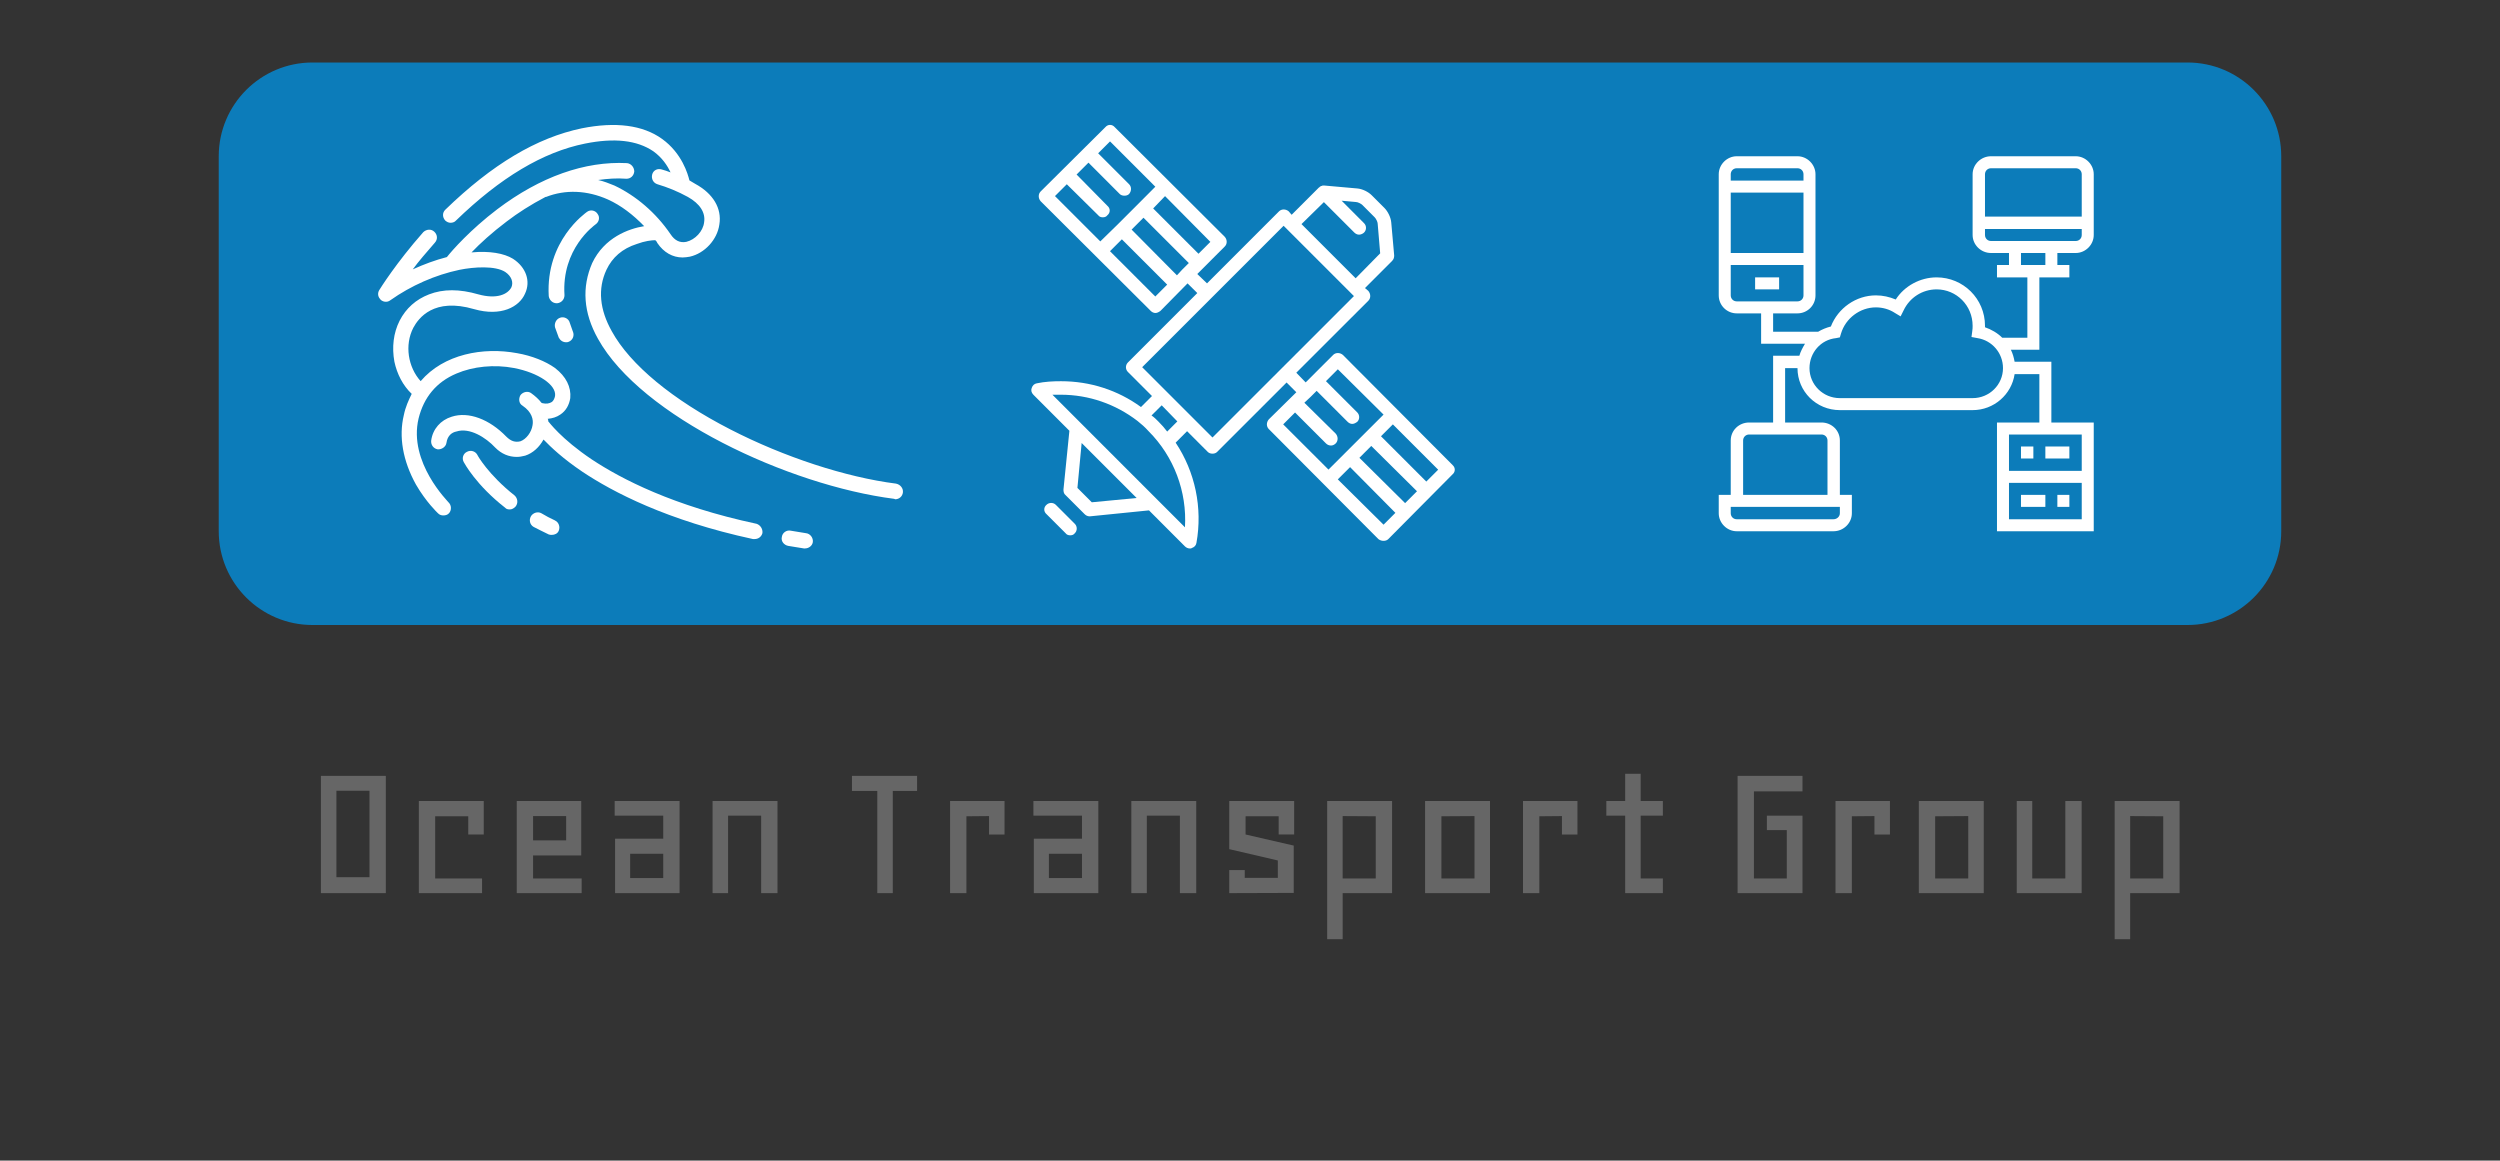 <svg xmlns="http://www.w3.org/2000/svg" xmlns:xlink="http://www.w3.org/1999/xlink" xmlns:lucid="lucid" width="800" height="371.4"><rect width="100%" height="100%" fill="#333333" stroke="none"/><g transform="translate(5.876 -34.2)" lucid:page-tab-id="0_0"><path d="M14.12 220h760v165.6h-760z" stroke="#000" stroke-opacity="0" stroke-width="2" fill="#fff" fill-opacity="0"/><use xlink:href="#a" transform="matrix(1,0,0,1,19.124,225) translate(72.333 95)"/><use xlink:href="#b" transform="matrix(1,0,0,1,19.124,225) translate(242.333 95)"/><use xlink:href="#c" transform="matrix(1,0,0,1,19.124,225) translate(525.667 95)"/><path d="M64.12 84.2c0-16.57 13.44-30 30-30h600c16.57 0 30 13.43 30 30v120c0 16.57-13.43 30-30 30h-600c-16.56 0-30-13.43-30-30z" stroke="#000" stroke-opacity="0" stroke-width="2" fill="#0c7cba"/><path d="M555.76 122.96h7.68v3.84h-7.68zm0 0" stroke="#000" stroke-opacity="0" stroke-width="1.01" fill="#fff"/><path d="M658.36 115.16c3.12 0 5.76-2.64 5.76-5.76V89.96c0-3.12-2.64-5.76-5.76-5.76h-27.12c-3.24 0-5.88 2.64-5.88 5.76v19.44c0 3.12 2.64 5.76 5.88 5.76H637V119h-3.84v3.96h9.72v19.32h-8.04c-1.56-1.56-3.48-2.64-5.52-3.36v-.48c0-8.64-6.96-15.48-15.48-15.48-5.28 0-10.32 2.76-13.08 7.08-2.04-.84-4.08-1.32-6.36-1.32-6.36 0-12.12 4.08-14.4 9.96-1.44.36-2.88.96-4.08 1.68h-14.4v-5.88h7.8c3.12 0 5.76-2.52 5.76-5.76V89.96c0-3.12-2.64-5.76-5.76-5.76h-19.44c-3.12 0-5.76 2.64-5.76 5.76v38.76c0 3.24 2.64 5.76 5.76 5.76h7.8v9.72h14.04c-.72 1.2-1.44 2.52-1.8 3.84h-8.4v21.36h-7.68c-3.24 0-5.88 2.52-5.88 5.76v17.4h-3.84v5.88c0 3.12 2.64 5.76 5.76 5.76h30.96c3.24 0 5.88-2.64 5.88-5.76v-5.88h-3.84v-17.4c0-3.24-2.64-5.76-5.88-5.76h-11.64V152h3.96c0 7.44 6 13.44 13.56 13.44h42.48c6.84 0 12.48-5.04 13.44-11.52h7.92v15.48h-13.56v34.8h30.96v-34.8h-13.56v-19.44H638.8c-.24-1.32-.6-2.64-1.2-3.84h9.12v-23.16h9.6V119h-3.84v-3.84zm-87.12 0h-23.28V95.84h23.28zm-21.36-27.12h19.44c1.08 0 1.92.84 1.92 1.92V92h-23.28v-2.04c0-1.08.84-1.92 1.92-1.92zm-1.92 40.68V119h23.28v9.72c0 1.08-.84 1.92-1.92 1.92h-19.44c-1.08 0-1.92-.84-1.92-1.92zm34.92 69.72c0 1.08-.96 1.92-2.04 1.92h-30.96c-1.08 0-1.92-.84-1.92-1.92v-2.04h34.92zm-3.96-23.28v17.4h-27v-17.4c0-1.08.84-1.92 1.92-1.92H577c1.08 0 1.92.84 1.92 1.92zm58.08 25.2v-11.64h23.28v11.64zm23.28-15.48H637v-11.64h23.28zm-34.92-23.28h-42.48c-5.4 0-9.72-4.32-9.72-9.6 0-4.92 3.6-9.12 8.52-9.6l1.2-.24.36-1.2c1.44-4.92 6.12-8.4 11.16-8.4 2.16 0 4.32.6 6.12 1.8l1.8 1.08.96-1.92c1.92-4.08 6-6.72 10.56-6.72 6.36 0 11.52 5.16 11.52 11.64 0 .48 0 1.08-.12 1.8l-.24 1.8 1.92.36c4.68.72 8.16 4.8 8.16 9.6 0 5.28-4.32 9.6-9.72 9.6zm5.88-73.56h27.12c1.08 0 1.92.84 1.92 1.92v13.56h-30.96V89.96c0-1.08.84-1.92 1.92-1.92zm-1.92 21.36v-1.92h30.96v1.92c0 1.08-.84 1.92-1.92 1.92h-27.12c-1.08 0-1.92-.84-1.92-1.92zm19.32 9.6h-7.8v-3.84h7.8zm0 0" stroke="#000" stroke-opacity="0" stroke-width="1.01" fill="#fff"/><path d="M640.84 177.08h3.96v3.84h-3.96zm0 0M652.48 192.56h3.84v3.84h-3.84zm0 0M648.64 177.08h7.68v3.84h-7.68zm0 0M640.84 192.56h7.8v3.84h-7.8zm0 0" stroke="#000" stroke-opacity="0" stroke-width="1.01" fill="#fff"/><path d="M458.94 183l-35.1-35.23c-.94-.8-2.3-.8-3.1 0l-8.8 8.8-3-3.1L432 130.43c.8-.8.8-2.17 0-3.12l-1.08-.93 8.67-8.68c.54-.55.67-1.1.67-1.77l-.94-10.57c-.14-1.62-1.1-3.52-2.17-4.6l-4.07-4.07c-1.08-1.1-2.98-2.04-4.6-2.18l-10.57-.94H417.47h-.13s-.14 0-.14.13h-.26s-.14 0-.14.15h-.13-.14v.13h-.13v.14c-.14 0-.14 0-.27.13l-8.68 8.68-.94-1.1c-.94-.8-2.3-.8-3.1 0l-23.04 23.05-3.12-3 8.8-8.8c.82-.8.82-2.16 0-3.1l-35.22-35.1c-.82-.95-2.17-.95-2.98 0l-20.73 20.6c-.8.8-.8 2.16 0 3.1l35.23 35.1c.4.4.95.68 1.5.68.54 0 1.08-.27 1.62-.68l8.67-8.8 3.12 3.1-22.22 22.23c-.82.83-.82 2.18 0 3l7.72 7.72-3.52 3.52c-7.45-5.42-16.26-8.26-25.6-8.26-2.6 0-5.16.13-7.73.67-.83.14-1.37.68-1.64 1.5-.27.67-.14 1.48.54 2.16l11.52 11.53-1.9 18.83c0 .68.14 1.36.68 1.76l6.1 6.1c.4.4.95.68 1.5.68h.26l18.83-1.9 11.5 11.52c.42.4.96.68 1.64.68.13 0 .4 0 .54-.14.8-.27 1.35-.8 1.5-1.63 2.02-11.24-.42-22.76-6.65-32.1l3.66-3.67 6.63 6.64c.4.4.94.55 1.5.55.53 0 1.07-.14 1.48-.55l22.23-22.22 3.12 3.12-8.8 8.67c-.83.95-.83 2.3 0 3.12l35.08 35.22c.54.4 1.1.54 1.63.54.54 0 1.08-.14 1.5-.54l20.58-20.74c.95-.8.95-2.16 0-2.98zm-77.5-71.4l-3.8 3.8-14.5-14.5 3.8-3.94 14.5 14.64zM331.7 96.96l3.8-3.8 10.03 9.9c.4.54.95.68 1.5.68.54 0 1.08-.14 1.48-.68.96-.8.96-2.17 0-2.98l-9.88-10.03 3.8-3.8 10.02 10.04c.4.4.95.53 1.5.53.54 0 1.08-.14 1.48-.54.82-.96.82-2.32 0-3.13l-9.9-9.9 3.8-3.8 14.5 14.5-5.28 5.3-6.9 6.9-5.43 5.3-14.5-14.5zm32.12 32.12l-14.5-14.5 3.8-3.8 14.5 14.5-3.8 3.8zm8.8-8.8l-1.88 2.02-14.5-14.63 3.8-3.8 14.5 14.5-1.9 1.9zm45.13-21.42l9.76 9.76c.4.4.96.67 1.5.67s1.22-.28 1.62-.68c.82-.82.82-2.17 0-2.98l-7.18-7.2 4.6.42c.55 0 1.64.54 2.04.95l3.93 3.94c.42.4.96 1.5.96 2.03l.8 9.5-7.85 7.98-17.33-17.34 7.18-7.04zm-74.25 96.07l-4.6-4.6 1.35-14.37 17.6 17.6-14.35 1.37zm29.8 8l-42.4-42.42h2.7c8.95 0 17.5 3 24.53 8.4 1.22.96 2.44 2.04 3.53 3.26 8.13 8.13 12.33 19.38 11.65 30.76zm-5.68-30.63c-.8-1.08-1.76-2.17-2.85-3.25-.67-.68-1.35-1.36-2.16-1.9l3.26-3.25 5 5.15-3.24 3.25zm14.5 1.9l-22.5-22.5 45.26-45.25 22.5 22.5-45.26 45.25zm22.62-4.2l3.8-3.8 9.9 9.9c.4.4.94.67 1.62.67.54 0 1.08-.27 1.5-.68.8-.82.8-2.17 0-3.12l-10.04-9.9 2.03-1.9 1.9-1.9 9.9 9.9c.4.4.94.68 1.48.68s1.08-.27 1.63-.68c.8-.8.8-2.16 0-2.98l-10.03-10.02 3.8-3.8 14.63 14.5-17.62 17.6-14.5-14.48zm32.12 32.1l-14.64-14.5 3.93-3.92 14.5 14.63-3.8 3.8zm6.9-6.9l-14.63-14.5 3.8-3.8 14.63 14.5-3.8 3.8zm6.78-6.9l-14.5-14.5 3.8-3.8 14.5 14.5-3.8 3.8zM331.98 195.74c-.8-.8-2.16-.8-2.98 0-.95.8-.95 2.17 0 2.98l6.1 6.1c.4.54.95.68 1.5.68.53 0 1.07-.14 1.48-.68.8-.8.8-2.17 0-2.98l-6.1-6.1z" stroke="#000" stroke-opacity="0" stroke-width=".32" fill="#fff"/><path d="M252.04 204.82c-1.68-.27-3.36-.54-4.87-.8-1.35-.3-2.7.66-2.86 2.02-.32 1.35.68 2.57 2.03 2.84l5.04.82h.33c1.18 0 2.35-.82 2.52-2.04.17-1.35-.84-2.7-2.18-2.84zM280.93 188.97c-16.13-2.04-35.95-8.54-53.08-17.35-18.48-9.48-32.1-20.73-37.96-31.43-3.88-6.92-4.55-13.56-1.7-19.66 1.85-3.93 5.04-6.78 9.75-8.27 2.52-.94 4.7-1.2 5.88-1.2.33.26.5.53.67.93 2.02 2.98 4.87 4.6 8.06 4.6.84 0 1.5-.13 2.35-.26 4.72-1.08 8.75-5.42 9.42-10.3.84-5.15-2-9.9-7.73-13-.68-.4-1.18-.68-1.85-1.1-.5-2.02-2.36-8.66-8.74-13.27-6.2-4.47-14.94-5.55-25.7-3.4-14.44 3-28.7 11.53-43.66 26.03-1 .95-1 2.44 0 3.52.5.4 1 .68 1.68.68.67 0 1.34-.27 1.68-.68 14.27-13.82 27.88-21.95 41.32-24.66 9.4-1.9 16.63-1.08 21.84 2.44 2.85 2.03 4.53 4.6 5.54 6.78-1-.4-1.85-.68-2.86-.95-1.34-.4-2.68.27-3.02 1.62-.34 1.36.34 2.7 1.68 3.12 3.2.95 6.55 2.3 9.74 4.06 3.87 2.17 5.7 5.02 5.2 8.13-.33 2.85-2.85 5.56-5.7 6.24-2.02.4-3.7-.4-5.04-2.44-4.7-6.9-11.1-12.33-17.97-15.58-1.68-.68-3.36-1.36-5.2-1.77 3-.4 5.87-.66 9.06-.4 1.33 0 2.34-.94 2.5-2.3 0-1.35-1-2.57-2.34-2.7-13.44-.68-27.72 4.33-41.5 14.76-8.56 6.5-14.44 13.15-16.12 15.3-3.7.96-7.4 2.32-10.92 3.94 1.85-2.57 4.37-5.42 7.06-8.53 1-1.1.84-2.58-.17-3.52-1-.95-2.5-.82-3.52.13-8.73 9.9-13.77 18.02-14.1 18.56-.5.82-.5 1.9.16 2.7.67 1.1 2.35 1.37 3.36.56 6.72-4.75 14.44-8.13 22.17-9.76 4.7-.95 11.42-1.36 14.62.68 2 1.35 2.67 3.25 2 4.88-1.17 2.3-4.7 3.92-10.58 2.3-6.05-1.76-11.26-1.76-15.8 0-4.2 1.62-7.38 4.47-9.4 8.4-2 3.93-2.52 8.54-1.68 13.14.84 3.93 2.7 7.6 5.54 10.3-1 2.03-2 4.2-2.52 6.78-1.67 6.9-.33 14.63 3.87 22.22 3.2 5.55 6.9 9.07 7.05 9.2.5.55 1.18.7 1.68.7.68 0 1.35-.15 1.85-.7.85-.94.85-2.56-.16-3.5 0-.15-12.93-12.75-9.57-26.84 1.68-6.78 5.7-11.65 12.1-14.36 5.37-2.3 12.1-2.98 18.47-1.77 7.73 1.5 13.6 5.42 13.1 8.95-.16.8-.5 1.5-1 1.9-.84.54-1.85.67-3.03.4-.16 0-.16-.13-.32-.13-.84-1.1-2.02-2.18-3.36-3.13-1-.68-2.52-.4-3.36.68-.68 1.22-.5 2.7.67 3.38 3.02 2.04 3.53 4.48 3.2 6.24-.35 2.3-2.03 4.47-3.87 5.15-1.68.4-3.03 0-4.54-1.5-5.37-5.55-12.1-8.12-17.47-6.36-3.53 1.08-6.05 3.93-6.55 7.58-.17 1.36.67 2.58 2.02 2.85 1.34.13 2.68-.82 2.85-2.04.34-2.44 1.85-3.4 3.2-3.66 4.2-1.36 9.4 1.9 12.42 5.15 2 2.03 4.36 2.98 6.88 2.98.84 0 1.68-.14 2.7-.4 2.5-.82 4.52-2.72 5.87-5.16 2.35 2.44 6.2 6.1 12.43 10.3 9.74 6.5 27.04 15.58 54.6 21.55h.5c1.17 0 2.18-.68 2.52-1.9.16-1.36-.68-2.58-1.85-2.98-26.7-5.7-43.34-14.37-52.75-20.6-9.9-6.64-13.77-12.06-13.94-12.2v-.13c0-.26 0-.4-.17-.67 1.5-.13 2.85-.54 4.02-1.35 1.85-1.22 2.86-3.12 3.2-5.28.33-3.53-1.35-6.92-4.88-9.63-3.02-2.16-7.4-3.92-12.1-4.74-10.9-2.03-23.5.27-30.9 8.95-4.03-4.48-5.2-11.52-2.35-17.08 1.67-3.1 6.54-9.75 19.47-5.96 8.57 2.44 14.45-.68 16.3-5 1.85-3.94.33-8.4-3.87-11.12-2.85-1.76-7.55-2.58-13.27-2.04 2.7-2.84 6.56-6.36 11.26-9.9 3.52-2.7 7.72-5.4 12.42-7.85h.17c6.2-2.43 13.1-2.16 19.8.82 4.2 1.9 8.07 4.88 11.6 8.53-5.04.82-12.77 3.66-16.63 11.8-3.36 7.72-2.86 15.84 1.85 24.25 13.77 24.8 60.97 46.88 94.74 51.2.17 0 .33.15.33.15 1.34 0 2.35-.95 2.5-2.17.18-1.34-.83-2.56-2.17-2.83z" stroke="#000" stroke-opacity="0" stroke-width=".29" fill="#fff"/><path d="M177.45 140.32l-1-2.84c-.34-1.36-1.85-2.04-3.03-1.63-1.34.4-2 1.9-1.68 3.12.34 1.08.84 2.17 1.18 3.25.5.95 1.34 1.5 2.35 1.5.34 0 .5 0 .84-.15 1.35-.54 1.86-2.03 1.35-3.25zM185.35 102.65c-.67-1.08-2.18-1.5-3.36-.67-.5.4-13.28 9.2-12.27 26.96.17 1.22 1.17 2.3 2.52 2.3h.17c1.34-.13 2.35-1.22 2.35-2.57-1-14.9 9.57-22.36 9.9-22.63 1.18-.8 1.52-2.3.68-3.4zM171.74 200.75c-1.5-.67-3.02-1.5-4.36-2.3-1.18-.68-2.7-.14-3.36.95-.68 1.22-.34 2.7.84 3.4 1.5.8 3.2 1.6 4.87 2.43.33.13.67.13 1 .13.85 0 1.85-.4 2.2-1.35.5-1.2 0-2.7-1.2-3.25zM158.8 192.76c-8.4-6.64-11.92-12.87-11.92-13-.67-1.23-2.18-1.63-3.36-.96-1.17.55-1.68 2.04-1 3.26.16.27 3.86 7.3 13.27 14.63.32.4.83.53 1.5.53s1.34-.4 1.84-.95c.84-1.08.68-2.57-.33-3.52z" stroke="#000" stroke-opacity="0" stroke-width=".29" fill="#fff"/><defs><path fill="#666" d="M154-76h158v-413H154v413zM80 0v-560h310V0H80" id="d"/><path fill="#666" d="M316-367H158v297h224V0H80v-440h310v160h-74v-87" id="e"/><path fill="#666" d="M158-180v110h232V0H80v-440h308v260H158zm0-72h158v-116H158v116" id="f"/><path fill="#666" d="M312-260v-110H80v-70h310V0H82v-260h230zm0 72H154v116h158v-116" id="g"/><path fill="#666" d="M390 0v-440H80V0h74v-370h158V0h78" id="h"/><g id="a"><use transform="matrix(0.067,0,0,0.067,0,0)" xlink:href="#d"/><use transform="matrix(0.067,0,0,0.067,31.333,0)" xlink:href="#e"/><use transform="matrix(0.067,0,0,0.067,62.667,0)" xlink:href="#f"/><use transform="matrix(0.067,0,0,0.067,94,0)" xlink:href="#g"/><use transform="matrix(0.067,0,0,0.067,125.333,0)" xlink:href="#h"/></g><path fill="#666" d="M274 0h-74v-488H79v-72h311v72H274V0" id="i"/><path fill="#666" d="M266-368l-108 1V0H80v-440h260v160h-74v-88" id="j"/><path fill="#666" d="M154-73v-37H80V0l308-1v-226l-230-53v-87h158v87h74v-160H80v230l232 54v83H154" id="k"/><path fill="#666" d="M154 0h236v-440H80v660h74V0zm0-368l158 1v297H154v-298" id="l"/><path fill="#666" d="M80 0v-440h310V0H80zm236-368l-158 1v297h158v-298" id="m"/><path fill="#666" d="M350 0H170v-370H80v-70h90v-130h74v130h106v70H244v300h106V0" id="n"/><g id="b"><use transform="matrix(0.067,0,0,0.067,0,0)" xlink:href="#i"/><use transform="matrix(0.067,0,0,0.067,31.333,0)" xlink:href="#j"/><use transform="matrix(0.067,0,0,0.067,58,0)" xlink:href="#g"/><use transform="matrix(0.067,0,0,0.067,89.333,0)" xlink:href="#h"/><use transform="matrix(0.067,0,0,0.067,120.667,0)" xlink:href="#k"/><use transform="matrix(0.067,0,0,0.067,152,0)" xlink:href="#l"/><use transform="matrix(0.067,0,0,0.067,183.333,0)" xlink:href="#m"/><use transform="matrix(0.067,0,0,0.067,214.667,0)" xlink:href="#j"/><use transform="matrix(0.067,0,0,0.067,241.333,0)" xlink:href="#n"/></g><path fill="#666" d="M220-370h170V0H80v-560h310v74H158v416h157v-231h-95v-69" id="o"/><path fill="#666" d="M390-440V0H80v-440h74v370h158v-370h78" id="p"/><g id="c"><use transform="matrix(0.067,0,0,0.067,0,0)" xlink:href="#o"/><use transform="matrix(0.067,0,0,0.067,31.333,0)" xlink:href="#j"/><use transform="matrix(0.067,0,0,0.067,58,0)" xlink:href="#m"/><use transform="matrix(0.067,0,0,0.067,89.333,0)" xlink:href="#p"/><use transform="matrix(0.067,0,0,0.067,120.667,0)" xlink:href="#l"/></g></defs></g></svg>